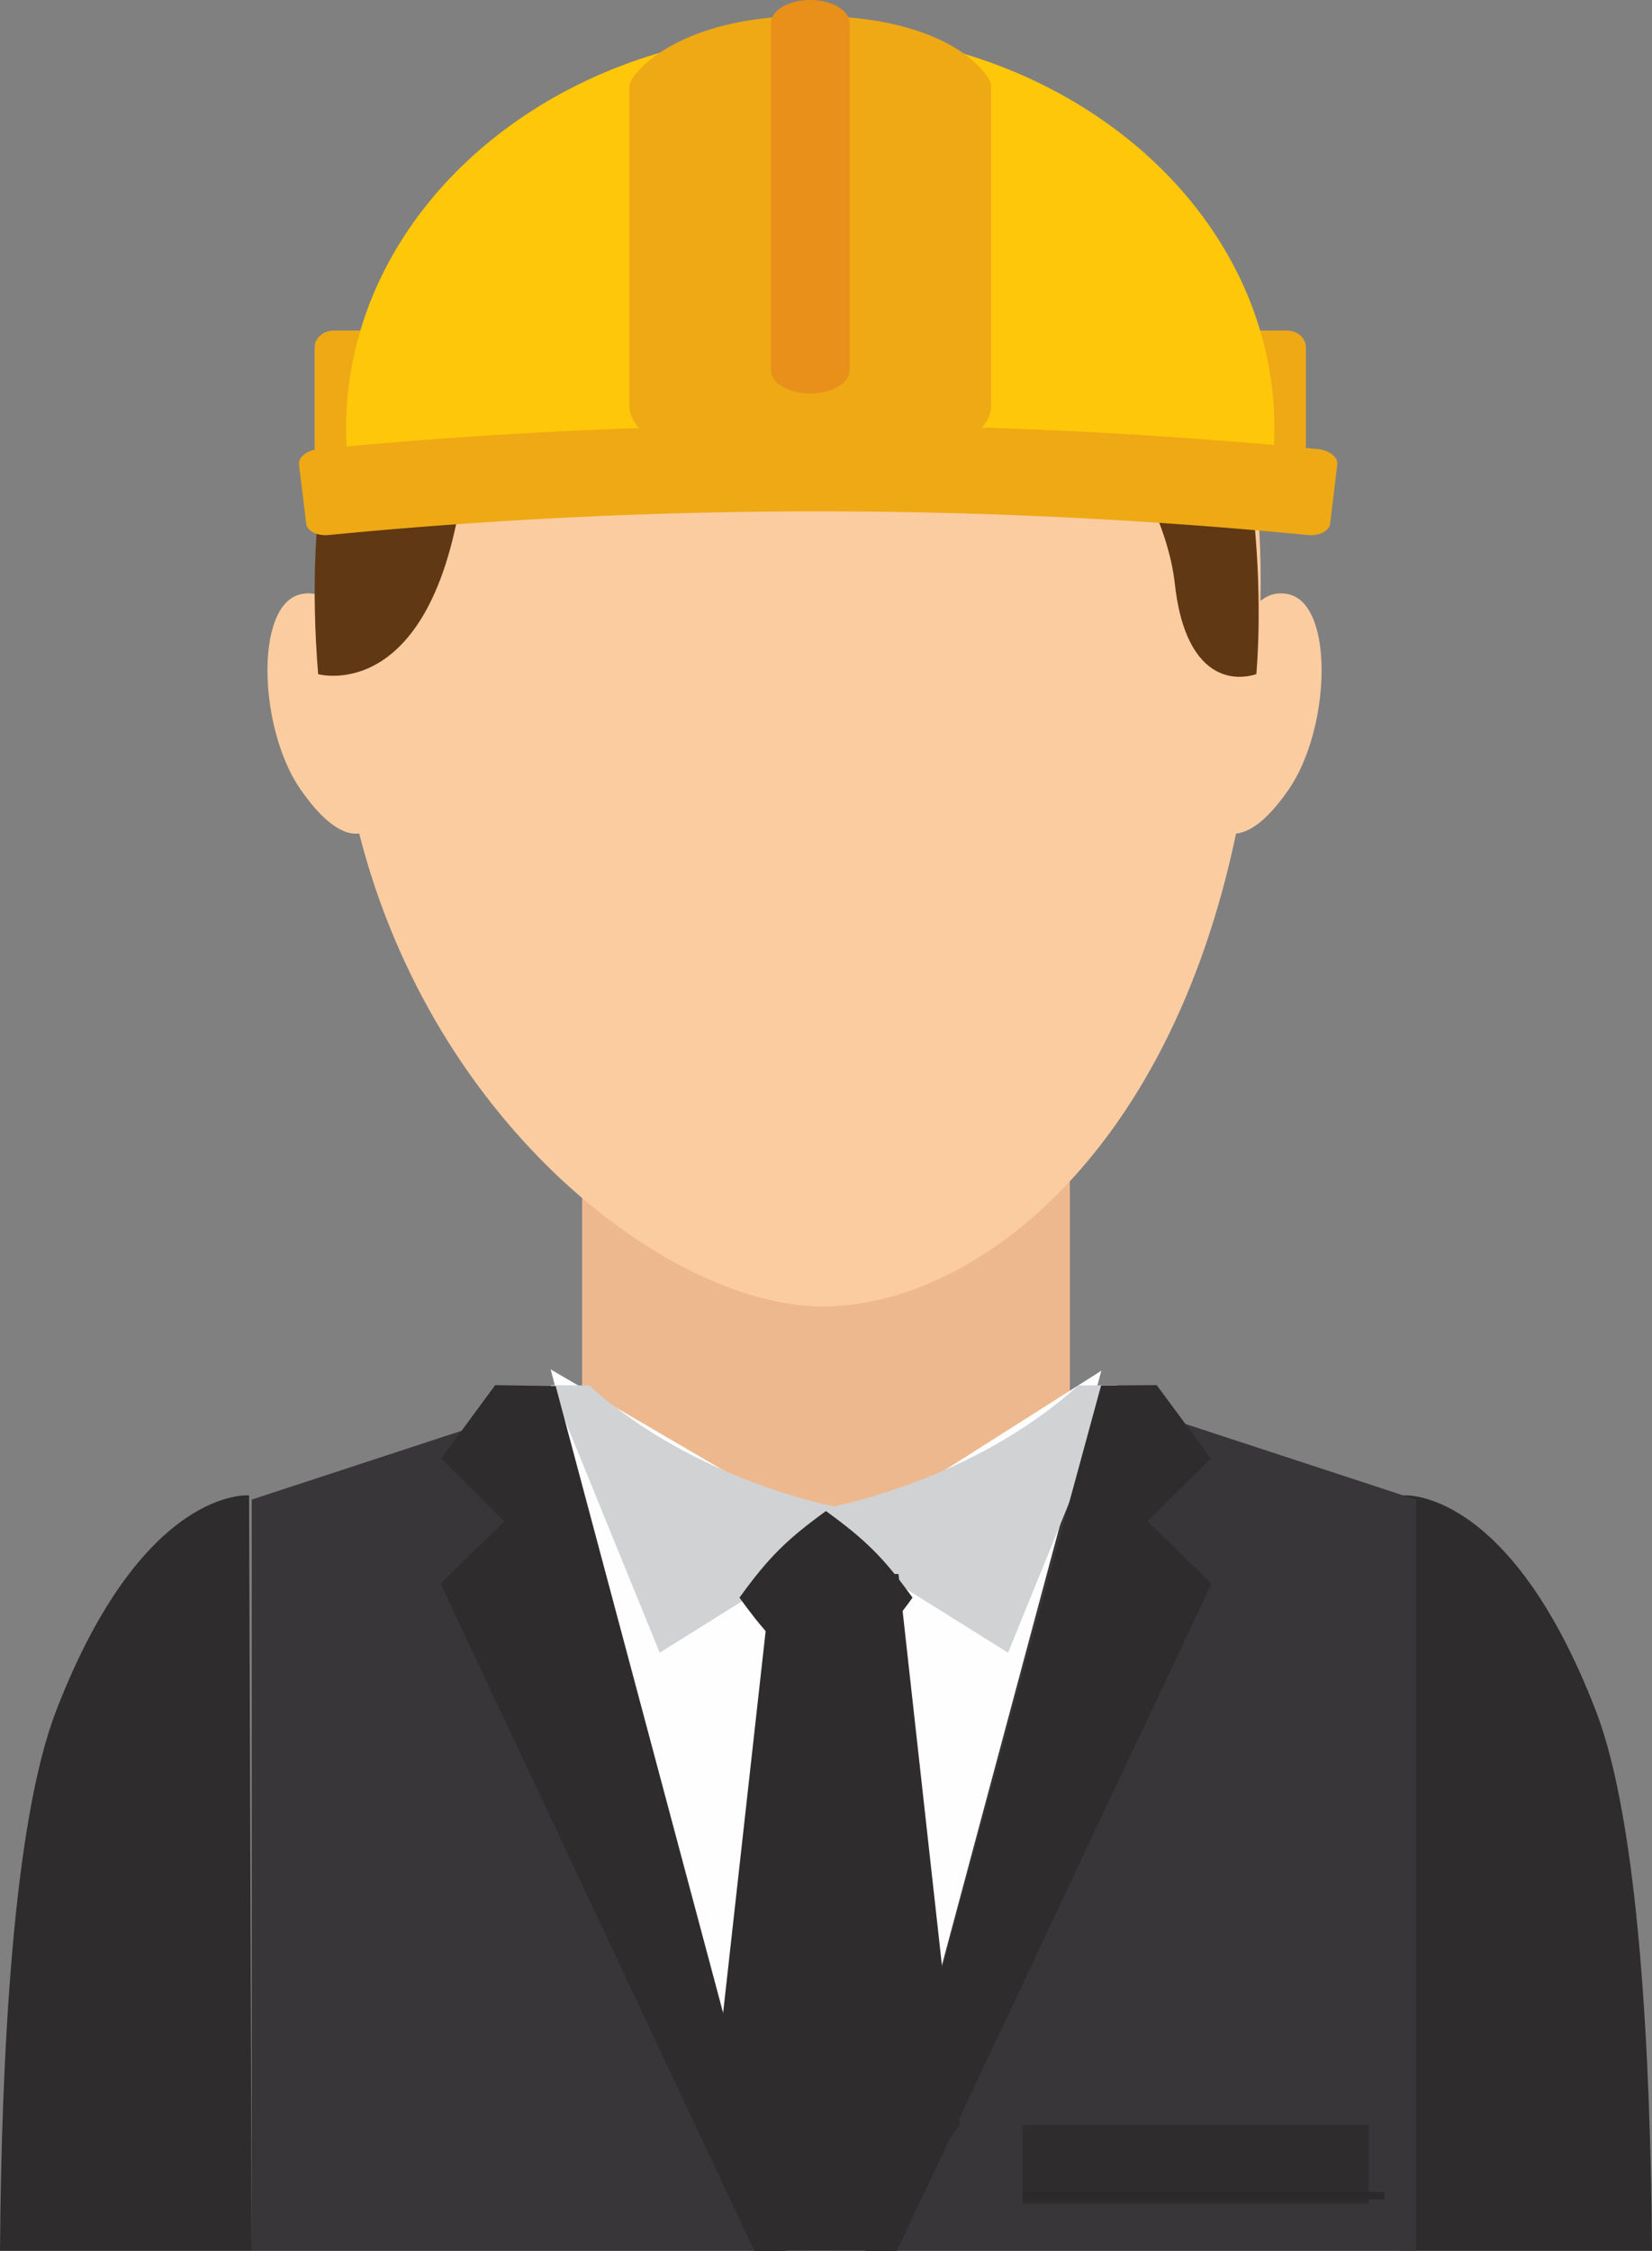 <svg xmlns="http://www.w3.org/2000/svg" width="105" height="143" viewBox="0 0 105 143"><rect x="0" y="0" width="105" height="143" fill="#808080" stroke="none"/><defs><clipPath id="4cp2a"><path d="M0 143h105V0H0z"/></clipPath></defs><g><g><g><path fill="#2e2c2d" d="M105 143c-.086-12.174-.808-27.142-3.558-34.279-5.517-14.338-12.27-13.717-12.27-13.717L89 143z"/></g><g><path fill="#2e2c2d" d="M16 143l-.171-47.996s-6.751-.62-12.272 13.717C.81 115.858.087 130.826 0 143z"/></g><g><path fill="#eeb88e" d="M52.497 65H37v23.225S43.428 101 52.497 101C61.299 101 68 88.944 68 88.944V65z"/></g><g><path fill="#fccca1" d="M81.919 37.76c-.73-.173-1.325.029-1.81.423.004-.463.017-.912.017-1.384 0-11.193-3.336-18.29-7.704-22.799H29.984c-5.166 4.999-8.283 12.815-8.612 24.654-.559-.684-1.297-1.127-2.28-.895-2.92.684-2.655 8.543 0 12.382 1.837 2.659 3.122 2.909 3.738 2.807C27.61 71.754 42.75 83 52.294 83c9.32 0 21.903-9.203 26.27-30.045.696-.057 1.834-.597 3.355-2.814 2.64-3.84 2.906-11.698 0-12.382"/></g><g><path fill="#603813" d="M27.57 14.928c-6.677 6.814-8.218 17.11-7.349 27.903 0 0 7.802 2.186 9.389-13.609 0 0 21.827 5.3 36.507-7.317 0 0 7.74 7.801 8.558 15.211.608 5.489 3.237 6.321 5.176 5.715 0 0 1.666-16.89-6.139-27.903 0 0-6.1-9.928-23.832-9.928-12.115 0-18.09 5.621-22.31 9.928"/></g><g><path fill="#383638" d="M90 143V95.272L70.87 89l-17.667 9.018L35.131 89 16 95.272V143z"/></g><g><path fill="#fefefe" d="M55.001 143L70 87.085 53.296 97.686 35 87l14.725 56z"/></g><g><path fill="#e5e6e7" d="M53.362 143L54 96h-2.997L51 143z"/></g><g/><g clip-path="url(#4cp2a)"><path fill="#2e2c2d" d="M65 140h22v-5H65z"/></g><g clip-path="url(#4cp2a)"><path fill="#2b292a" d="M65 139.733h23v-.467H65z"/></g><g clip-path="url(#4cp2a)"><path fill="#939597" d="M54 102.004a1 1 0 0 1-2 0 1 1 0 0 1 2 0"/></g><g clip-path="url(#4cp2a)"><path fill="#d0d2d3" d="M54 102.003a.999.999 0 0 1-.998.997 1 1 0 1 1 .998-.997"/></g><g clip-path="url(#4cp2a)"><path fill="#939597" d="M52.77 101.499a.276.276 0 0 1-.272.27.27.27 0 0 1-.267-.27c0-.152.116-.268.267-.268a.27.27 0 0 1 .272.268"/></g><g clip-path="url(#4cp2a)"><path fill="#939597" d="M53.767 101.499a.273.273 0 0 1-.268.27.266.266 0 0 1-.267-.27.26.26 0 0 1 .267-.268c.147 0 .268.116.268.268"/></g><g clip-path="url(#4cp2a)"><path fill="#939597" d="M52.77 101.5a.27.27 0 0 1-.272.268.264.264 0 0 1-.267-.268c0-.146.116-.268.267-.268.147 0 .272.122.272.268"/></g><g clip-path="url(#4cp2a)"><path fill="#939597" d="M53.767 101.5a.266.266 0 0 1-.268.268.26.26 0 0 1-.267-.268c0-.146.111-.268.267-.268a.27.27 0 0 1 .268.268"/></g><g clip-path="url(#4cp2a)"><path fill="#fefefe" d="M52.03 101.04c-.044.047-.04.121.012.174l.758.753c.054.045.129.045.169-.008.043-.05.043-.127-.011-.167l-.769-.756c-.048-.049-.115-.049-.16.003"/></g><g clip-path="url(#4cp2a)"><path fill="#fefefe" d="M52.97 101.04c.04.047.04.121 0 .174l-.777.753c-.042.045-.118.045-.155-.008-.05-.05-.05-.127 0-.167l.773-.756c.052-.049.115-.049.159.003"/></g><g clip-path="url(#4cp2a)"><path fill="#939597" d="M54 110.003c0 .55-.447.997-.996.997a1.001 1.001 0 0 1-1.004-.997c0-.557.45-1.003 1.004-1.003.549 0 .996.447.996 1.003"/></g><g clip-path="url(#4cp2a)"><path fill="#d0d2d3" d="M54 110.002a1 1 0 0 1-2 0 1 1 0 1 1 2 0"/></g><g clip-path="url(#4cp2a)"><path fill="#939597" d="M52.77 109.504a.273.273 0 0 1-.272.268.267.267 0 0 1-.267-.268c0-.146.116-.277.267-.277.147 0 .272.131.272.277"/></g><g clip-path="url(#4cp2a)"><path fill="#939597" d="M53.767 109.504a.27.27 0 0 1-.268.268.263.263 0 0 1-.267-.268c0-.146.111-.277.267-.277.147 0 .268.131.268.277"/></g><g clip-path="url(#4cp2a)"><path fill="#939597" d="M52.77 110.501a.275.275 0 0 1-.272.269.27.27 0 0 1-.267-.269c0-.155.116-.271.267-.271a.27.27 0 0 1 .272.271"/></g><g clip-path="url(#4cp2a)"><path fill="#939597" d="M53.767 110.501a.272.272 0 0 1-.268.269.265.265 0 0 1-.267-.269.26.26 0 0 1 .267-.271c.147 0 .268.116.268.271"/></g><g clip-path="url(#4cp2a)"><path fill="#fefefe" d="M52.03 109.037a.123.123 0 0 0 .012.173l.758.757c.054.045.129.045.169-.006.043-.052.043-.126-.011-.173l-.769-.756a.11.11 0 0 0-.16.005"/></g><g clip-path="url(#4cp2a)"><path fill="#fefefe" d="M52.97 109.037c.04.052.04.124 0 .173l-.777.757c-.042.045-.118.045-.155-.006-.05-.052-.05-.126 0-.173l.773-.756c.052-.044.115-.043.159.005"/></g><g clip-path="url(#4cp2a)"><path fill="#939597" d="M54 119.002a.998.998 0 0 1-.996.998 1.001 1.001 0 0 1-1.004-.998 1 1 0 0 1 2 0"/></g><g clip-path="url(#4cp2a)"><path fill="#d0d2d3" d="M54 118.999a1 1 0 1 1-2 0 .996.996 0 0 1 1.002-.999c.55 0 .998.445.998.999"/></g><g clip-path="url(#4cp2a)"><path fill="#939597" d="M52.77 118.498a.276.276 0 0 1-.272.272.27.27 0 0 1-.267-.272c0-.147.116-.269.267-.269.147 0 .272.123.272.269"/></g><g clip-path="url(#4cp2a)"><path fill="#939597" d="M53.767 118.498a.272.272 0 0 1-.268.272.266.266 0 0 1-.267-.272c0-.147.111-.269.267-.269a.27.27 0 0 1 .268.269"/></g><g clip-path="url(#4cp2a)"><path fill="#939597" d="M52.77 119.503a.271.271 0 0 1-.272.268.265.265 0 0 1-.267-.268c0-.152.116-.274.267-.274.147 0 .272.122.272.274"/></g><g clip-path="url(#4cp2a)"><path fill="#939597" d="M53.767 119.503a.268.268 0 0 1-.268.268.262.262 0 0 1-.267-.268c0-.152.111-.274.267-.274.147 0 .268.122.268.274"/></g><g clip-path="url(#4cp2a)"><path fill="#fefefe" d="M52.03 118.036a.126.126 0 0 0 .012.175l.758.755c.054.05.129.042.169-.006a.117.117 0 0 0-.011-.17l-.769-.756c-.048-.046-.115-.046-.16.002"/></g><g clip-path="url(#4cp2a)"><path fill="#fefefe" d="M52.97 118.036c.04.052.04.13 0 .175l-.777.755c-.042.05-.118.042-.155-.006a.115.115 0 0 1 0-.17l.773-.756c.052-.046.115-.046.159.002"/></g><g clip-path="url(#4cp2a)"><path fill="#939597" d="M54 127.998a1 1 0 0 1-.996 1.002c-.553 0-1.004-.45-1.004-1.002s.45-.998 1.004-.998c.549 0 .996.447.996.998"/></g><g clip-path="url(#4cp2a)"><path fill="#d0d2d3" d="M54 128a1.001 1.001 0 1 1-2.002-.003A1.001 1.001 0 0 1 54 128"/></g><g clip-path="url(#4cp2a)"><path fill="#939597" d="M52.77 127.5a.277.277 0 0 1-.272.271.271.271 0 0 1-.267-.271c0-.155.116-.271.267-.271a.27.27 0 0 1 .272.271"/></g><g clip-path="url(#4cp2a)"><path fill="#939597" d="M53.767 127.5a.274.274 0 0 1-.268.271.267.267 0 0 1-.267-.271.26.26 0 0 1 .267-.271c.147 0 .268.116.268.271"/></g><g clip-path="url(#4cp2a)"><path fill="#939597" d="M52.77 128.497a.274.274 0 0 1-.272.274.268.268 0 0 1-.267-.274.27.27 0 0 1 .267-.268c.147 0 .272.125.272.268"/></g><g clip-path="url(#4cp2a)"><path fill="#939597" d="M53.767 128.497a.27.27 0 0 1-.268.274.264.264 0 0 1-.267-.274c0-.143.111-.268.267-.268.147 0 .268.125.268.268"/></g><g clip-path="url(#4cp2a)"><path fill="#fefefe" d="M52.03 128.039c-.044.05-.04.131.012.171l.758.757c.054.044.129.044.169-.003.043-.052.043-.124-.011-.172l-.769-.764a.113.113 0 0 0-.16.01"/></g><g clip-path="url(#4cp2a)"><path fill="#fefefe" d="M52.97 128.039c.04.05.04.131 0 .171l-.777.757c-.042.044-.118.044-.155-.003-.05-.052-.05-.124 0-.172l.773-.764c.052-.039.115-.039.159.01"/></g><g clip-path="url(#4cp2a)"><path fill="#939597" d="M54 136.002a1 1 0 1 1-2-.004 1 1 0 0 1 2 .004"/></g><g clip-path="url(#4cp2a)"><path fill="#d0d2d3" d="M54 136.006a.995.995 0 0 1-.998.994.994.994 0 0 1-1.002-.994.999.999 0 1 1 2 0"/></g><g clip-path="url(#4cp2a)"><path fill="#939597" d="M52.77 135.501a.273.273 0 0 1-.272.268.267.267 0 0 1-.267-.268c0-.152.116-.27.267-.27.147 0 .272.119.272.27"/></g><g clip-path="url(#4cp2a)"><path fill="#939597" d="M53.767 135.501a.27.27 0 0 1-.268.268.263.263 0 0 1-.267-.268c0-.152.111-.27.267-.27.147 0 .268.119.268.27"/></g><g clip-path="url(#4cp2a)"><path fill="#939597" d="M52.77 136.499a.276.276 0 0 1-.272.27.27.27 0 0 1-.267-.27c0-.152.116-.268.267-.268a.27.27 0 0 1 .272.268"/></g><g clip-path="url(#4cp2a)"><path fill="#939597" d="M53.767 136.499a.273.273 0 0 1-.268.27.266.266 0 0 1-.267-.27.26.26 0 0 1 .267-.268c.147 0 .268.116.268.268"/></g><g clip-path="url(#4cp2a)"><path fill="#fefefe" d="M52.03 136.033a.136.136 0 0 0 .012.182l.758.753c.054.044.129.044.169-.007.043-.057.043-.13-.011-.174l-.769-.754a.113.113 0 0 0-.16 0"/></g><g clip-path="url(#4cp2a)"><path fill="#fefefe" d="M52.97 136.033c.04.057.04.134 0 .182l-.777.753c-.042.044-.118.044-.155-.007-.05-.057-.05-.13 0-.174l.773-.754c.052-.046.115-.042.159 0"/></g><g clip-path="url(#4cp2a)"><path fill="#d0d2d3" d="M53 95.697s8.826-1.62 15.538-7.674L71 88l-6.93 17L53 98.076z"/></g><g clip-path="url(#4cp2a)"><path fill="#d0d2d3" d="M53 95.697s-8.826-1.62-15.54-7.674L35 88l6.932 17L53 98.076z"/></g><g clip-path="url(#4cp2a)"><path fill="#2e2c2d" d="M56.903 143c1.721-3.873 3.442-7.472 4.097-7.942L57.108 100h-8.04L45 136.509A1108.83 1108.83 0 0 0 47.969 143z"/></g><g clip-path="url(#4cp2a)"><path fill="#2e2c2d" d="M52.496 107c-2.525-1.832-3.663-2.969-5.496-5.499 1.833-2.534 2.97-3.668 5.496-5.501 2.526 1.833 3.673 2.967 5.504 5.501-1.83 2.53-2.978 3.667-5.504 5.499"/></g><g clip-path="url(#4cp2a)"><path fill="#2e2c2d" d="M47.948 143H50L35.32 88.06 31.474 88l-3.428 4.655 4.01 3.998L28 100.609z"/></g><g clip-path="url(#4cp2a)"><path fill="#2e2c2d" d="M57.007 143L77 100.609l-4.062-3.956 4.025-3.998L73.519 88l-3.534.025L55 143z"/></g><g clip-path="url(#4cp2a)"><path fill="#eea915" d="M27 29v-6.943c0-.583-.542-1.057-1.215-1.057h-4.569C20.55 21 20 21.474 20 22.057V29z"/></g><g clip-path="url(#4cp2a)"><path fill="#eea915" d="M83 29v-6.943c0-.583-.543-1.057-1.217-1.057h-4.567c-.67 0-1.216.474-1.216 1.057V29z"/></g><g clip-path="url(#4cp2a)"><path fill="#ffc709" d="M80.922 29A25.01 25.01 0 0 0 81 27.23C81 13.295 67.79 2 51.498 2 35.208 2 22 13.295 22 27.23c0 .593.033 1.185.08 1.77z"/></g><g clip-path="url(#4cp2a)"><path fill="#eea915" d="M63 25.725C63 26.98 61.809 28 60.346 28H42.652C41.187 28 40 26.98 40 25.725V5.453C40 4.825 42.872 1 51.496 1 60.488 1 63 4.825 63 5.453z"/></g><g clip-path="url(#4cp2a)"><path fill="#e8901a" d="M54 23.518C54 24.337 52.88 25 51.498 25 50.118 25 49 24.337 49 23.518V1.476C49 .66 50.117 0 51.498 0 52.88 0 54 .659 54 1.476z"/></g><g clip-path="url(#4cp2a)"><path fill="#eea915" d="M84.544 33.274c-.06.466-.695.785-1.424.717a322.982 322.982 0 0 0-62.236 0c-.73.068-1.368-.25-1.422-.717-.15-1.255-.305-2.513-.459-3.764-.052-.464.505-.906 1.245-.98a330.253 330.253 0 0 1 63.508 0c.742.074 1.297.516 1.24.98-.152 1.251-.301 2.51-.452 3.764"/></g></g></g></svg>